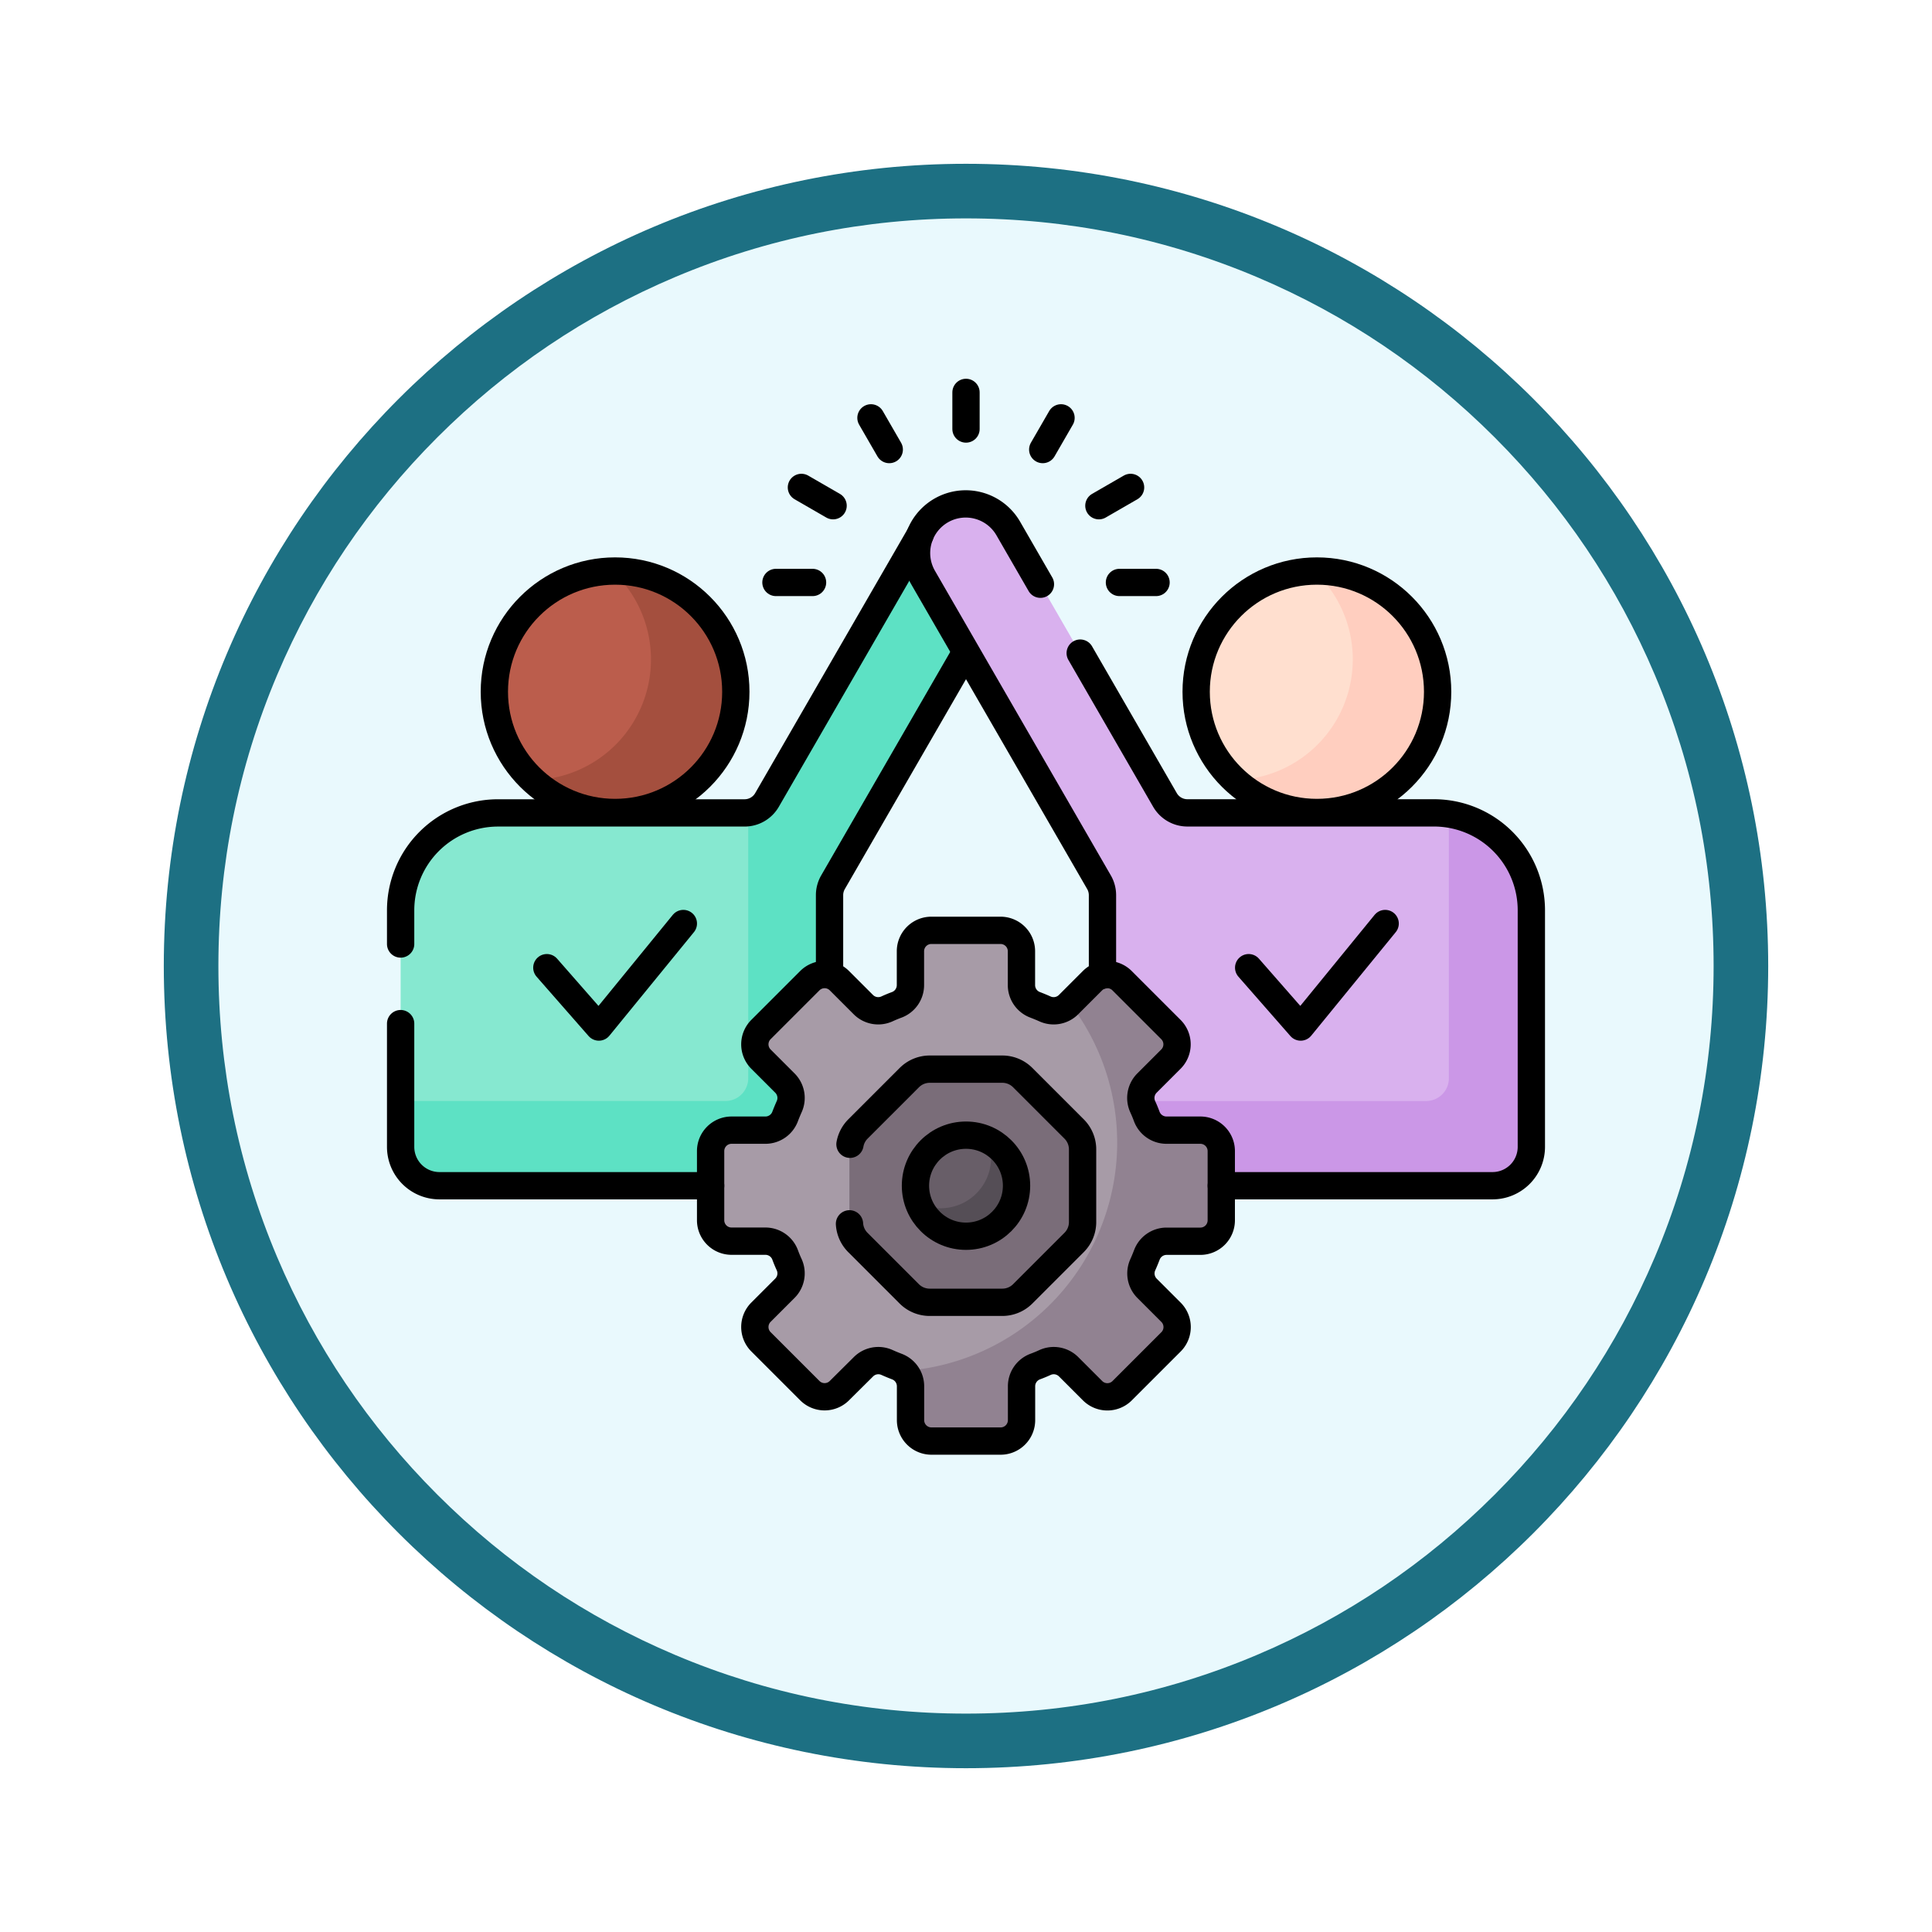 <svg xmlns="http://www.w3.org/2000/svg" xmlns:xlink="http://www.w3.org/1999/xlink" width="106.16" height="106.16" viewBox="0 0 106.16 106.16">
  <defs>
    <filter id="Path_982547" x="0" y="0" width="106.16" height="106.16" filterUnits="userSpaceOnUse">
      <feOffset dy="3" input="SourceAlpha"/>
      <feGaussianBlur stdDeviation="3" result="blur"/>
      <feFlood flood-opacity="0.161"/>
      <feComposite operator="in" in2="blur"/>
      <feComposite in="SourceGraphic"/>
    </filter>
  </defs>
  <g id="Group_1225014" data-name="Group 1225014" transform="translate(-610.92 -1723.069)">
    <g id="Group_1224858" data-name="Group 1224858">
      <g id="Group_1206131" data-name="Group 1206131" transform="translate(0 -58.931)">
        <g id="Group_1203663" data-name="Group 1203663" transform="translate(0 -4797.878)">
          <g id="Group_1203345" data-name="Group 1203345" transform="translate(338.92 5174.875)">
            <g id="Group_1177900" data-name="Group 1177900" transform="translate(281 1411.003)">
              <g id="Group_1172010" data-name="Group 1172010" transform="translate(0)">
                <g id="Group_1171046" data-name="Group 1171046">
                  <g id="Group_1148525" data-name="Group 1148525">
                    <g transform="matrix(1, 0, 0, 1, -9, -6)" filter="url(#Path_982547)">
                      <g id="Path_982547-2" data-name="Path 982547" transform="translate(9 6)" fill="#e9f9fd">
                        <path d="M 44.08 86.66 C 38.331 86.66 32.755 85.535 27.507 83.315 C 22.436 81.17 17.882 78.1 13.971 74.189 C 10.06 70.278 6.99 65.724 4.846 60.654 C 2.626 55.405 1.5 49.829 1.5 44.08 C 1.5 38.331 2.626 32.755 4.846 27.507 C 6.99 22.436 10.06 17.882 13.971 13.971 C 17.882 10.06 22.436 6.99 27.507 4.846 C 32.755 2.626 38.331 1.5 44.08 1.5 C 49.829 1.5 55.405 2.626 60.654 4.846 C 65.724 6.99 70.278 10.06 74.189 13.971 C 78.1 17.882 81.17 22.436 83.315 27.507 C 85.535 32.755 86.66 38.331 86.66 44.08 C 86.66 49.829 85.535 55.405 83.315 60.654 C 81.17 65.724 78.1 70.278 74.189 74.189 C 70.278 78.1 65.724 81.17 60.654 83.315 C 55.405 85.535 49.829 86.66 44.08 86.66 Z" stroke="none"/>
                        <path d="M 44.08 3 C 38.533 3 33.153 4.086 28.091 6.227 C 23.199 8.296 18.806 11.258 15.032 15.032 C 11.258 18.806 8.296 23.199 6.227 28.091 C 4.086 33.153 3 38.533 3 44.08 C 3 49.627 4.086 55.007 6.227 60.07 C 8.296 64.961 11.258 69.355 15.032 73.128 C 18.806 76.902 23.199 79.864 28.091 81.933 C 33.153 84.075 38.533 85.16 44.08 85.16 C 49.627 85.16 55.007 84.075 60.07 81.933 C 64.961 79.864 69.355 76.902 73.128 73.128 C 76.902 69.355 79.864 64.961 81.933 60.07 C 84.075 55.007 85.16 49.627 85.16 44.08 C 85.16 38.533 84.075 33.153 81.933 28.091 C 79.864 23.199 76.902 18.806 73.128 15.032 C 69.355 11.258 64.961 8.296 60.07 6.227 C 55.007 4.086 49.627 3 44.08 3 M 44.08 0 C 68.425 0 88.16 19.735 88.16 44.08 C 88.16 68.425 68.425 88.16 44.08 88.16 C 19.735 88.16 0 68.425 0 44.08 C 0 19.735 19.735 0 44.08 0 Z" stroke="none" fill="#1d7083"/>
                      </g>
                    </g>
                  </g>
                </g>
              </g>
            </g>
          </g>
        </g>
      </g>
      <g id="onboarding_14753055" transform="translate(625.434 1719.078)">
        <g id="Group_1224856" data-name="Group 1224856" transform="translate(7.5 31.68)">
          <circle id="Ellipse_11563" data-name="Ellipse 11563" cx="6.634" cy="6.634" r="6.634" transform="translate(5.15 3.688)" fill="#bb5d4c"/>
          <path id="Path_1090908" data-name="Path 1090908" d="M39.933,74.924h0a2.7,2.7,0,0,0-3.689.989L27.631,90.83a1.423,1.423,0,0,1-1.232.711H12.853A5.353,5.353,0,0,0,7.5,96.894v13a2.134,2.134,0,0,0,2.134,2.134h19.3a2.134,2.134,0,0,0,2.134-2.134V96.061a1.422,1.422,0,0,1,.191-.711l9.663-16.736A2.7,2.7,0,0,0,39.933,74.924Z" transform="translate(-7.5 -74.562)" fill="#86e8d0"/>
          <path id="Path_1090909" data-name="Path 1090909" d="M39.933,74.924h0a2.7,2.7,0,0,0-3.689.989L27.631,90.83a1.422,1.422,0,0,1-1.031.7V106.12a1.25,1.25,0,0,1-1.25,1.25H7.5v2.521a2.134,2.134,0,0,0,2.134,2.134h19.3a2.134,2.134,0,0,0,2.134-2.134V96.061a1.422,1.422,0,0,1,.191-.711l9.663-16.736A2.7,2.7,0,0,0,39.933,74.924Z" transform="translate(-7.5 -74.562)" fill="#5de1c4"/>
          <g id="Group_1224853" data-name="Group 1224853" transform="translate(28.348 0)">
            <circle id="Ellipse_11564" data-name="Ellipse 11564" cx="6.634" cy="6.634" r="6.634" transform="translate(15.365 3.688)" fill="#ffdfcf"/>
            <path id="Path_1090910" data-name="Path 1090910" d="M235.609,74.924h0a2.7,2.7,0,0,1,3.689.989l8.612,14.917a1.423,1.423,0,0,0,1.232.711h13.546a5.353,5.353,0,0,1,5.353,5.353v13a2.134,2.134,0,0,1-2.134,2.134h-19.3a2.134,2.134,0,0,1-2.134-2.134V96.061a1.422,1.422,0,0,0-.191-.711l-9.663-16.736A2.7,2.7,0,0,1,235.609,74.924Z" transform="translate(-234.258 -74.562)" fill="#d9b1ee"/>
            <g id="Group_1224852" data-name="Group 1224852" transform="translate(10.215 17.042)">
              <path id="Path_1090911" data-name="Path 1090911" d="M335.009,210.882V225.4a1.25,1.25,0,0,1-1.25,1.25H315.973v2.521a2.134,2.134,0,0,0,2.134,2.134h19.3a2.134,2.134,0,0,0,2.134-2.134v-13A5.354,5.354,0,0,0,335.009,210.882Z" transform="translate(-315.973 -210.882)" fill="#cb97e7"/>
            </g>
          </g>
          <g id="Group_1224854" data-name="Group 1224854" transform="translate(17.038 23.435)">
            <path id="Path_1090912" data-name="Path 1090912" d="M171.846,277.952v-3.8a1.15,1.15,0,0,0-1.15-1.15h-1.866a1.157,1.157,0,0,1-1.078-.751q-.1-.273-.223-.539a1.157,1.157,0,0,1,.231-1.294l1.319-1.319a1.15,1.15,0,0,0,0-1.626l-2.684-2.684a1.15,1.15,0,0,0-1.626,0l-1.319,1.319a1.157,1.157,0,0,1-1.294.231q-.266-.119-.539-.223a1.157,1.157,0,0,1-.751-1.078v-1.866a1.15,1.15,0,0,0-1.15-1.15h-3.8a1.15,1.15,0,0,0-1.15,1.15v1.866a1.157,1.157,0,0,1-.751,1.078q-.273.1-.539.223a1.157,1.157,0,0,1-1.294-.231l-1.319-1.319a1.15,1.15,0,0,0-1.626,0l-2.684,2.684a1.15,1.15,0,0,0,0,1.626l1.319,1.319a1.157,1.157,0,0,1,.231,1.294q-.119.266-.223.539a1.157,1.157,0,0,1-1.078.751h-1.866a1.15,1.15,0,0,0-1.15,1.15v3.8a1.15,1.15,0,0,0,1.15,1.15h1.866a1.157,1.157,0,0,1,1.078.751q.1.273.223.539a1.157,1.157,0,0,1-.231,1.294l-1.319,1.319a1.15,1.15,0,0,0,0,1.626l2.684,2.684a1.15,1.15,0,0,0,1.626,0L152.187,286a1.157,1.157,0,0,1,1.294-.231q.266.119.539.223a1.157,1.157,0,0,1,.751,1.078v1.866a1.15,1.15,0,0,0,1.15,1.15h3.8a1.15,1.15,0,0,0,1.15-1.15v-1.866a1.157,1.157,0,0,1,.751-1.078q.273-.1.539-.223a1.157,1.157,0,0,1,1.294.231l1.319,1.319a1.15,1.15,0,0,0,1.626,0l2.684-2.684a1.15,1.15,0,0,0,0-1.626l-1.319-1.319a1.157,1.157,0,0,1-.231-1.294q.119-.266.223-.539a1.157,1.157,0,0,1,1.078-.751H170.7A1.15,1.15,0,0,0,171.846,277.952Z" transform="translate(-143.791 -262.026)" fill="#a79ba7"/>
            <path id="Path_1090913" data-name="Path 1090913" d="M213.152,322.988H209.16a1.587,1.587,0,0,0-1.122.465l-2.823,2.823a1.587,1.587,0,0,0-.465,1.122v3.993a1.587,1.587,0,0,0,.465,1.122l2.823,2.823a1.587,1.587,0,0,0,1.122.465h3.993a1.587,1.587,0,0,0,1.122-.465l2.823-2.823a1.587,1.587,0,0,0,.465-1.122V327.4a1.587,1.587,0,0,0-.465-1.122l-2.823-2.823A1.587,1.587,0,0,0,213.152,322.988Z" transform="translate(-197.128 -315.367)" fill="#7a6d79"/>
            <circle id="Ellipse_11565" data-name="Ellipse 11565" cx="2.777" cy="2.777" r="2.777" transform="translate(11.251 11.251)" fill="#685e68"/>
            <path id="Path_1090914" data-name="Path 1090914" d="M239,354.242a2.772,2.772,0,0,1-3.8,3.465,2.775,2.775,0,1,0,3.8-3.465Z" transform="translate(-223.767 -342.714)" fill="#554e56"/>
          </g>
          <path id="Path_1090915" data-name="Path 1090915" d="M233.137,331.912l-2.483-2.483a7.3,7.3,0,0,1-6.5,10.625,7.349,7.349,0,0,1-1.071-.079l1,1a1.587,1.587,0,0,0,1.122.465h3.993a1.587,1.587,0,0,0,1.122-.465l2.823-2.823a1.587,1.587,0,0,0,.465-1.122v-3.993A1.588,1.588,0,0,0,233.137,331.912Z" transform="translate(-196.129 -297.567)" fill="#7a6d79"/>
          <g id="Group_1224855" data-name="Group 1224855" transform="translate(27.649 25.865)">
            <path id="Path_1090916" data-name="Path 1090916" d="M244.965,290.012H243.1a1.157,1.157,0,0,1-1.078-.751q-.1-.273-.223-.539a1.158,1.158,0,0,1,.231-1.294l1.319-1.319a1.15,1.15,0,0,0,0-1.626l-2.684-2.684a1.15,1.15,0,0,0-1.626,0l-1.243,1.243a12.569,12.569,0,0,1-9.124,20.194,1.143,1.143,0,0,1,.368.836v1.866a1.15,1.15,0,0,0,1.15,1.15h3.8a1.15,1.15,0,0,0,1.15-1.15v-1.866a1.157,1.157,0,0,1,.751-1.078q.273-.1.539-.223a1.157,1.157,0,0,1,1.294.231l1.319,1.319a1.15,1.15,0,0,0,1.626,0l2.684-2.684a1.15,1.15,0,0,0,0-1.626l-1.319-1.319a1.157,1.157,0,0,1-.231-1.294q.119-.266.223-.539a1.157,1.157,0,0,1,1.078-.751h1.866a1.15,1.15,0,0,0,1.15-1.15v-3.8A1.15,1.15,0,0,0,244.965,290.012Z" transform="translate(-228.671 -281.462)" fill="#918291"/>
          </g>
          <path id="Path_1090917" data-name="Path 1090917" d="M70.138,104.065c-.049,0-.1,0-.145,0a6.631,6.631,0,0,1-4.374,11.486,6.633,6.633,0,1,0,4.519-11.489Z" transform="translate(-58.353 -100.377)" fill="#a44f3e"/>
          <path id="Path_1090918" data-name="Path 1090918" d="M378.611,104.065c-.049,0-.1,0-.145,0a6.631,6.631,0,0,1-4.374,11.486,6.634,6.634,0,1,0,4.519-11.489Z" transform="translate(-328.263 -100.377)" fill="#ffcebf"/>
        </g>
        <g id="Group_1224857" data-name="Group 1224857" transform="translate(7.5 25.553)">
          <path id="Path_1090919" data-name="Path 1090919" d="M79.264,259l-4.643,5.688-2.858-3.262" transform="translate(-63.729 -229.816)" fill="none" stroke="#000" stroke-linecap="round" stroke-linejoin="round" stroke-miterlimit="10" stroke-width="1.5"/>
          <path id="Path_1090920" data-name="Path 1090920" d="M387.738,259l-4.643,5.688-2.857-3.262" transform="translate(-333.64 -229.816)" fill="none" stroke="#000" stroke-linecap="round" stroke-linejoin="round" stroke-miterlimit="10" stroke-width="1.5"/>
          <line id="Line_719" data-name="Line 719" x1="2.011" transform="translate(20.623 10.443)" fill="none" stroke="#000" stroke-linecap="round" stroke-linejoin="round" stroke-miterlimit="10" stroke-width="1.5"/>
          <line id="Line_720" data-name="Line 720" x1="1.741" y1="1.005" transform="translate(22.022 5.221)" fill="none" stroke="#000" stroke-linecap="round" stroke-linejoin="round" stroke-miterlimit="10" stroke-width="1.5"/>
          <line id="Line_721" data-name="Line 721" x1="1.005" y1="1.741" transform="translate(25.844 1.399)" fill="none" stroke="#000" stroke-linecap="round" stroke-linejoin="round" stroke-miterlimit="10" stroke-width="1.5"/>
          <line id="Line_722" data-name="Line 722" y1="2.011" transform="translate(31.066 0)" fill="none" stroke="#000" stroke-linecap="round" stroke-linejoin="round" stroke-miterlimit="10" stroke-width="1.5"/>
          <line id="Line_723" data-name="Line 723" y1="1.741" x2="1.005" transform="translate(35.282 1.399)" fill="none" stroke="#000" stroke-linecap="round" stroke-linejoin="round" stroke-miterlimit="10" stroke-width="1.5"/>
          <line id="Line_724" data-name="Line 724" y1="1.005" x2="1.741" transform="translate(38.368 5.221)" fill="none" stroke="#000" stroke-linecap="round" stroke-linejoin="round" stroke-miterlimit="10" stroke-width="1.5"/>
          <line id="Line_725" data-name="Line 725" x2="2.011" transform="translate(39.498 10.443)" fill="none" stroke="#000" stroke-linecap="round" stroke-linejoin="round" stroke-miterlimit="10" stroke-width="1.5"/>
          <circle id="Ellipse_11566" data-name="Ellipse 11566" cx="6.634" cy="6.634" r="6.634" transform="translate(5.15 9.815)" fill="none" stroke="#000" stroke-linecap="round" stroke-linejoin="round" stroke-miterlimit="10" stroke-width="1.5"/>
          <circle id="Ellipse_11567" data-name="Ellipse 11567" cx="6.634" cy="6.634" r="6.634" transform="translate(43.713 9.815)" fill="none" stroke="#000" stroke-linecap="round" stroke-linejoin="round" stroke-miterlimit="10" stroke-width="1.5"/>
          <path id="Path_1090921" data-name="Path 1090921" d="M36.046,88.108l-8.415,14.575a1.423,1.423,0,0,1-1.232.711H12.853A5.353,5.353,0,0,0,7.5,108.747v1.85" transform="translate(-7.5 -80.288)" fill="none" stroke="#000" stroke-linecap="round" stroke-linejoin="round" stroke-miterlimit="10" stroke-width="1.5"/>
          <path id="Path_1090922" data-name="Path 1090922" d="M196.027,157.376v-4.4a1.422,1.422,0,0,1,.191-.711l7.307-12.656" transform="translate(-172.459 -125.351)" fill="none" stroke="#000" stroke-linejoin="round" stroke-miterlimit="10" stroke-width="1.5"/>
          <path id="Path_1090923" data-name="Path 1090923" d="M7.5,303v6.772a2.134,2.134,0,0,0,2.134,2.134h14.9" transform="translate(-7.5 -268.315)" fill="none" stroke="#000" stroke-linecap="round" stroke-linejoin="round" stroke-miterlimit="10" stroke-width="1.5"/>
          <path id="Path_1090924" data-name="Path 1090924" d="M171.846,277.952v-3.8a1.15,1.15,0,0,0-1.15-1.15h-1.866a1.157,1.157,0,0,1-1.078-.751q-.1-.273-.223-.539a1.157,1.157,0,0,1,.231-1.294l1.319-1.319a1.15,1.15,0,0,0,0-1.626l-2.684-2.684a1.15,1.15,0,0,0-1.626,0l-1.319,1.319a1.157,1.157,0,0,1-1.294.231q-.266-.119-.539-.223a1.157,1.157,0,0,1-.751-1.078v-1.866a1.15,1.15,0,0,0-1.15-1.15h-3.8a1.15,1.15,0,0,0-1.15,1.15v1.866a1.157,1.157,0,0,1-.751,1.078q-.273.1-.539.223a1.157,1.157,0,0,1-1.294-.231l-1.319-1.319a1.15,1.15,0,0,0-1.626,0l-2.684,2.684a1.15,1.15,0,0,0,0,1.626l1.319,1.319a1.157,1.157,0,0,1,.231,1.294q-.119.266-.223.539a1.157,1.157,0,0,1-1.078.751h-1.866a1.15,1.15,0,0,0-1.15,1.15v3.8a1.15,1.15,0,0,0,1.15,1.15h1.866a1.157,1.157,0,0,1,1.078.751q.1.273.223.539a1.157,1.157,0,0,1-.231,1.294l-1.319,1.319a1.15,1.15,0,0,0,0,1.626l2.684,2.684a1.15,1.15,0,0,0,1.626,0L152.187,286a1.157,1.157,0,0,1,1.294-.231q.266.119.539.223a1.157,1.157,0,0,1,.751,1.078v1.866a1.15,1.15,0,0,0,1.15,1.15h3.8a1.15,1.15,0,0,0,1.15-1.15v-1.866a1.157,1.157,0,0,1,.751-1.078q.273-.1.539-.223a1.157,1.157,0,0,1,1.294.231l1.319,1.319a1.15,1.15,0,0,0,1.626,0l2.684-2.684a1.15,1.15,0,0,0,0-1.626l-1.319-1.319a1.157,1.157,0,0,1-.231-1.294q.119-.266.223-.539a1.157,1.157,0,0,1,1.078-.751H170.7A1.15,1.15,0,0,0,171.846,277.952Z" transform="translate(-126.753 -232.464)" fill="none" stroke="#000" stroke-linecap="round" stroke-linejoin="round" stroke-miterlimit="10" stroke-width="1.5"/>
          <path id="Path_1090925" data-name="Path 1090925" d="M204.79,331.49a1.586,1.586,0,0,0,.46,1.023l2.823,2.823a1.587,1.587,0,0,0,1.122.465h3.993a1.588,1.588,0,0,0,1.122-.465l2.823-2.823a1.587,1.587,0,0,0,.465-1.122V327.4a1.587,1.587,0,0,0-.465-1.122l-2.823-2.823a1.587,1.587,0,0,0-1.122-.465H209.2a1.587,1.587,0,0,0-1.122.465l-2.823,2.823a1.586,1.586,0,0,0-.438.839" transform="translate(-180.126 -285.804)" fill="none" stroke="#000" stroke-linecap="round" stroke-linejoin="round" stroke-miterlimit="10" stroke-width="1.5"/>
          <circle id="Ellipse_11568" data-name="Ellipse 11568" cx="2.777" cy="2.777" r="2.777" transform="translate(28.289 40.813)" fill="none" stroke="#000" stroke-linecap="round" stroke-linejoin="round" stroke-miterlimit="10" stroke-width="1.5"/>
          <path id="Path_1090926" data-name="Path 1090926" d="M313.963,169.425h14.9A2.134,2.134,0,0,0,331,167.291v-13a5.353,5.353,0,0,0-5.353-5.353H312.1a1.422,1.422,0,0,1-1.232-.711l-4.657-8.067" transform="translate(-268.869 -125.834)" fill="none" stroke="#000" stroke-linecap="round" stroke-linejoin="round" stroke-miterlimit="10" stroke-width="1.5"/>
          <path id="Path_1090927" data-name="Path 1090927" d="M241.066,78.974,239.3,75.913a2.7,2.7,0,0,0-3.689-.989h0a2.7,2.7,0,0,0-.989,3.689l9.663,16.736a1.422,1.422,0,0,1,.191.711v4.4" transform="translate(-205.911 -68.435)" fill="none" stroke="#000" stroke-linecap="round" stroke-linejoin="round" stroke-miterlimit="10" stroke-width="1.5"/>
        </g>
      </g>
    </g>
  </g>
</svg>
